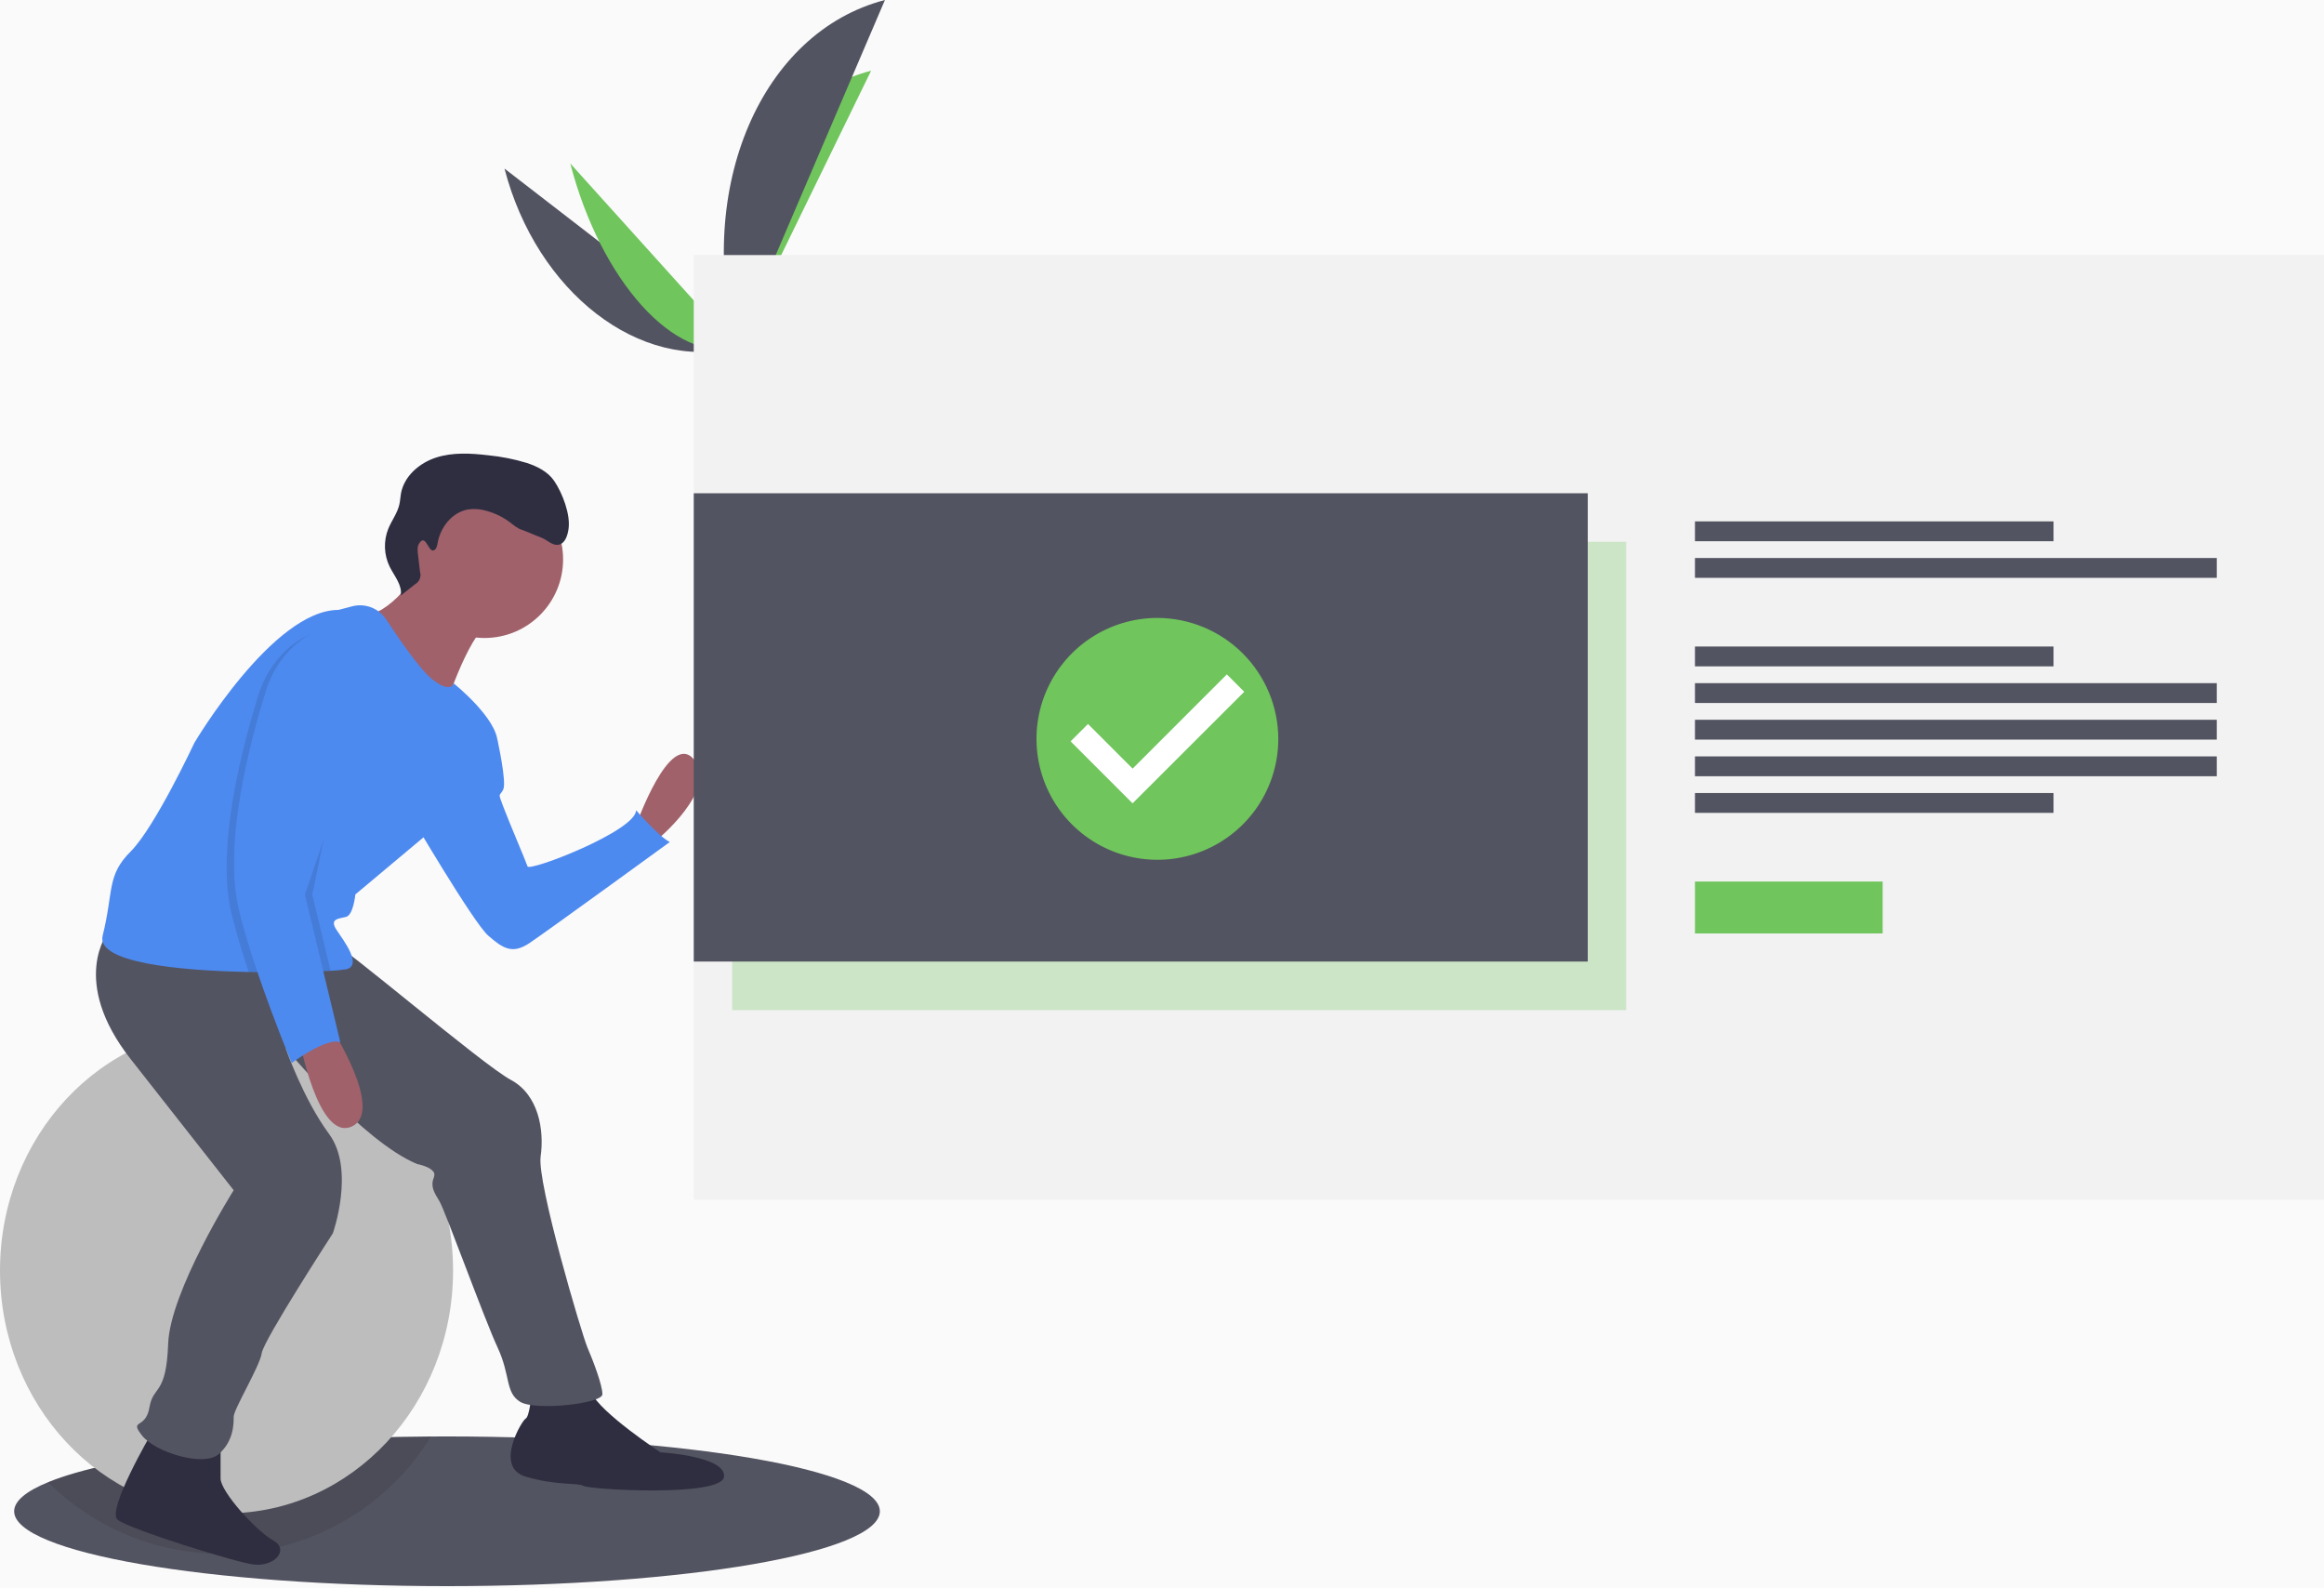 <svg width="1149" height="785" viewBox="0 0 1149 785" fill="none" xmlns="http://www.w3.org/2000/svg">
<rect width="1149" height="785" fill="#FAFAFA"/>
<g clip-path="url(#clip0)">
<path d="M435 747.079C435 767.509 339.19 784.079 221 784.079C102.81 784.079 7 767.509 7 747.079C7 741.969 12.98 737.109 23.8 732.689C55.3 719.799 127.83 710.639 213.08 710.109C215.71 710.089 218.35 710.079 221 710.079C339.19 710.079 435 726.649 435 747.079Z" fill="#535461"/>
<path opacity="0.1" d="M213.08 710.109C203.491 725.742 190.487 739.002 175.043 748.893C159.6 758.785 142.117 765.051 123.907 767.224C105.696 769.396 87.23 767.418 69.893 761.437C52.556 755.456 36.798 745.628 23.8 732.689C55.3 719.799 127.83 710.639 213.08 710.109Z" fill="black"/>
<path d="M112 748.079C173.856 748.079 224 694.353 224 628.079C224 561.805 173.856 508.079 112 508.079C50.144 508.079 0 561.805 0 628.079C0 694.353 50.144 748.079 112 748.079Z" fill="#BDBDBD"/>
<path d="M249.427 83.337C265.307 144.514 316.536 184.055 363.965 171.743Z" fill="#535461"/>
<path d="M363.965 171.743C347.907 109.879 377.741 48.702 430.669 34.964Z" fill="#70C55D"/>
<path d="M281.956 80.812C297.041 138.924 333.72 179.594 363.965 171.743Z" fill="#70C55D"/>
<path d="M363.965 171.743C343.446 92.695 376.346 15.88 437.522 0Z" fill="#535461"/>
<path d="M346.116 177.209C346.116 177.209 358.187 173.676 361.177 170.112C364.166 166.549 378.409 159.524 380.406 163.476C382.402 167.428 404.1 179.56 390.39 183.237C376.68 186.914 357.912 189.383 353.673 188.103C349.434 186.824 346.116 177.209 346.116 177.209Z" fill="#A8A8A8"/>
<path opacity="0.2" d="M390.257 181.715C376.547 185.392 357.779 187.861 353.54 186.582C350.311 185.607 347.619 179.803 346.518 177.088C346.263 177.166 346.116 177.209 346.116 177.209C346.116 177.209 349.434 186.824 353.673 188.103C357.912 189.383 376.68 186.914 390.39 183.237C394.348 182.175 395.352 180.409 394.734 178.338C394.511 179.744 393.203 180.925 390.257 181.715Z" fill="black"/>
<path d="M1149 126.079H343V593.079H1149V126.079Z" fill="#F2F2F2"/>
<path opacity="0.3" d="M804 267.829H362V499.329H804V267.829Z" fill="#70C55D"/>
<path d="M1015.28 257.737H838V267.544H1015.28V257.737Z" fill="#535461"/>
<path d="M1096 275.842H838V285.649H1096V275.842Z" fill="#535461"/>
<path d="M1015.28 319.597H838V329.404H1015.28V319.597Z" fill="#535461"/>
<path d="M1015.28 392.018H838V401.825H1015.28V392.018Z" fill="#535461"/>
<path d="M1096 337.702H838V347.509H1096V337.702Z" fill="#535461"/>
<path d="M1096 355.807H838V365.614H1096V355.807Z" fill="#535461"/>
<path d="M1096 373.913H838V383.72H1096V373.913Z" fill="#535461"/>
<path d="M930.789 435.772H838V461.421H930.789V435.772Z" fill="#70C55D"/>
<path d="M314.488 407.914C314.488 407.914 331.144 360.719 343.174 375.525C355.204 390.331 324.667 415.317 324.667 415.317L314.488 407.914Z" fill="#A0616A"/>
<path d="M235.83 361.644L245.85 365.358C245.85 365.358 250.636 386.63 248.785 390.331C246.935 394.033 246.009 391.257 248.785 398.66C251.562 406.063 259.89 425.496 260.815 428.272C261.741 431.048 314.488 410.69 314.488 400.51C314.488 400.51 325.592 413.466 331.144 416.242C331.144 416.242 270.069 460.66 261.741 466.213C253.412 471.765 248.785 468.989 241.382 462.511C233.979 456.033 202.516 402.361 202.516 402.361L235.83 361.644Z" fill="#4D8AF0"/>
<path d="M262.666 690.155C262.666 690.155 261.741 700.335 259.89 701.26C258.039 702.185 244.158 725.32 259.89 729.947C275.621 734.574 284.875 732.723 288.577 734.574C292.278 736.424 357.055 740.126 357.981 729.947C358.906 719.768 326.518 717.917 326.518 717.917C326.518 717.917 296.905 698.484 292.278 688.305C287.651 678.125 262.666 690.155 262.666 690.155Z" fill="#2F2E41"/>
<path d="M74.813 708.663C74.813 708.663 52.604 746.604 58.157 751.231C63.709 755.857 117.782 772.719 125.709 773.44C135.889 774.365 143.292 766.037 134.963 761.41C126.635 756.783 109.053 737.35 109.053 730.872V714.215L74.813 708.663Z" fill="#2F2E41"/>
<path d="M53.53 460.66C53.53 460.66 34.097 484.72 64.634 523.586L115.53 588.363C115.53 588.363 84.067 638.334 83.142 664.245C82.216 690.155 75.739 684.603 73.888 695.708C72.037 706.812 63.709 701.26 70.186 709.588C76.664 717.917 100.724 725.32 108.127 718.842C115.53 712.364 115.53 704.036 115.53 700.334C115.53 696.633 128.486 675.349 129.411 668.871C130.336 662.394 164.576 609.647 164.576 609.647C164.576 609.647 175.68 578.184 162.725 560.602C149.769 543.019 141.208 518.083 141.208 518.083C141.208 518.083 179.382 564.303 206.218 575.408C206.218 575.408 216.397 577.259 214.546 581.885C212.695 586.512 214.546 589.289 217.322 593.915C220.099 598.542 239.532 652.215 246.009 666.095C252.487 679.976 249.711 688.304 257.114 692.931C264.517 697.558 297.831 693.857 297.831 689.23C297.831 684.603 293.204 672.573 290.428 666.095C287.651 659.618 265.442 584.662 267.293 571.706C269.144 558.751 266.368 541.169 252.487 533.766C238.606 526.363 168.277 466.213 164.576 466.213C160.874 466.213 53.53 460.66 53.53 460.66Z" fill="#535461"/>
<path d="M239.532 315.375C260.997 315.375 278.398 297.974 278.398 276.509C278.398 255.044 260.997 237.643 239.532 237.643C218.066 237.643 200.665 255.044 200.665 276.509C200.665 297.974 218.066 315.375 239.532 315.375Z" fill="#A0616A"/>
<path d="M208.069 280.211C208.069 280.211 196.039 301.495 181.232 304.271C166.426 307.047 220.099 349.615 220.099 349.615C220.099 349.615 233.054 308.898 244.158 307.047C255.263 305.196 208.069 280.211 208.069 280.211Z" fill="#A0616A"/>
<path d="M246.009 367.197C246.009 379.227 209.919 413.466 209.919 413.466L175.68 442.153C175.68 442.153 174.755 452.332 171.053 453.257C167.352 454.183 162.725 454.183 166.426 459.735C170.128 465.287 179.382 477.317 171.053 479.168C168.542 479.55 166.012 479.791 163.474 479.89C161.253 480.019 158.644 480.14 155.71 480.251C148.863 480.491 140.294 480.649 131.012 480.584C128.374 480.575 125.691 480.544 122.961 480.491C87.972 479.797 47.441 475.772 50.754 462.511C56.306 440.302 52.604 432.899 64.634 420.869C76.664 408.839 96.097 367.197 96.097 367.197C96.097 367.197 134.963 301.495 167.352 301.495L174.079 299.727C177.205 298.904 180.511 299.084 183.529 300.243C186.546 301.403 189.123 303.482 190.893 306.186C197.39 316.079 207.634 330.94 213.621 335.734C222.875 343.137 224.318 337.825 224.318 337.825C224.318 337.825 246.009 355.167 246.009 367.197Z" fill="#4D8AF0"/>
<path d="M163.65 507.855C163.65 507.855 190.486 549.497 173.829 556.9C157.172 564.303 147.919 513.407 147.919 513.407L163.65 507.855Z" fill="#A0616A"/>
<path d="M214.123 272.119C215.615 271.931 216.087 270.049 216.338 268.567C217.682 260.628 223.598 253.101 231.546 251.819C234.585 251.415 237.674 251.664 240.608 252.55C244.811 253.703 248.757 255.645 252.235 258.273C254.071 259.661 255.837 261.273 258.045 261.921C259.504 262.349 265.696 265.102 267.143 265.568C270.324 266.592 272.957 269.922 276.233 269.263C279.367 268.632 280.557 264.847 281.061 261.69C282.209 254.497 278.092 243.765 273.999 237.74C270.892 233.168 265.636 230.537 260.38 228.825C254.223 226.956 247.896 225.699 241.493 225.072C232.848 224.051 223.894 223.509 215.609 226.181C207.324 228.854 199.781 235.39 198.234 243.957C197.912 245.741 197.851 247.569 197.457 249.339C196.493 253.657 193.637 257.286 191.97 261.383C190.768 264.393 190.21 267.621 190.332 270.859C190.454 274.098 191.253 277.275 192.678 280.185C194.985 284.826 198.998 289.285 198.132 294.395L205.273 288.764C206.305 288.177 207.105 287.255 207.538 286.15C207.972 285.045 208.014 283.825 207.657 282.693L206.619 273.752C206.429 272.115 206.263 270.348 207.082 268.917C210.256 263.373 211.636 272.433 214.123 272.119Z" fill="#2F2E41"/>
<path opacity="0.1" d="M146.993 444.003L155.71 480.251C146.919 480.565 135.287 480.732 122.961 480.491C119.852 471.163 116.881 461.438 114.605 452.332C106.276 419.018 120.157 368.122 127.56 344.062C134.963 320.002 153.471 313.525 153.471 313.525C153.471 313.525 162.725 316.301 174.755 324.629C186.785 332.958 146.993 444.003 146.993 444.003Z" fill="black"/>
<path opacity="0.1" d="M154.396 442.153L163.474 479.89C161.253 480.019 158.644 480.14 155.71 480.251C148.863 480.491 140.294 480.649 131.012 480.584C127.671 470.673 124.442 460.216 122.008 450.481C113.679 417.167 127.56 366.271 134.963 342.211C142.366 318.151 158.561 344.525 158.561 344.525C158.561 344.525 152.083 328.793 164.113 337.122C176.143 345.45 154.396 442.153 154.396 442.153Z" fill="black"/>
<path d="M157.172 311.674C157.172 311.674 138.665 318.151 131.262 342.211C123.859 366.271 109.978 417.167 118.306 450.481C126.635 483.795 144.217 525.437 144.217 525.437C144.217 525.437 161.799 512.482 168.277 515.258L150.695 442.153C150.695 442.153 190.486 331.107 178.456 322.778C166.426 314.45 157.172 311.674 157.172 311.674Z" fill="#4D8AF0"/>
<path d="M785 243.829H343V475.329H785V243.829Z" fill="#535461"/>
<path d="M572.223 414.219C599.847 414.219 622.241 391.785 622.241 364.111C622.241 336.437 599.847 314.003 572.223 314.003C544.599 314.003 522.206 336.437 522.206 364.111C522.206 391.785 544.599 414.219 572.223 414.219Z" fill="white"/>
<path d="M572.223 305.463C560.4 305.463 548.843 308.969 539.013 315.537C529.183 322.106 521.521 331.441 516.997 342.364C512.472 353.287 511.288 365.306 513.595 376.902C515.901 388.497 521.595 399.149 529.955 407.508C538.315 415.868 548.966 421.562 560.561 423.868C572.157 426.175 584.176 424.991 595.099 420.466C606.022 415.942 615.357 408.28 621.926 398.45C628.494 388.62 632 377.063 632 365.24C631.954 349.4 625.641 334.223 614.441 323.022C603.24 311.822 588.063 305.509 572.223 305.463V305.463ZM559.952 397.111L529.316 366.476L537.909 357.883L559.98 379.954L606.566 333.368L615.159 341.961L559.952 397.111V397.111Z" fill="#70C55D"/>
</g>
<defs>
<clipPath id="clip0">
<rect width="1149" height="784.079" fill="white"/>
</clipPath>
</defs>
</svg>
